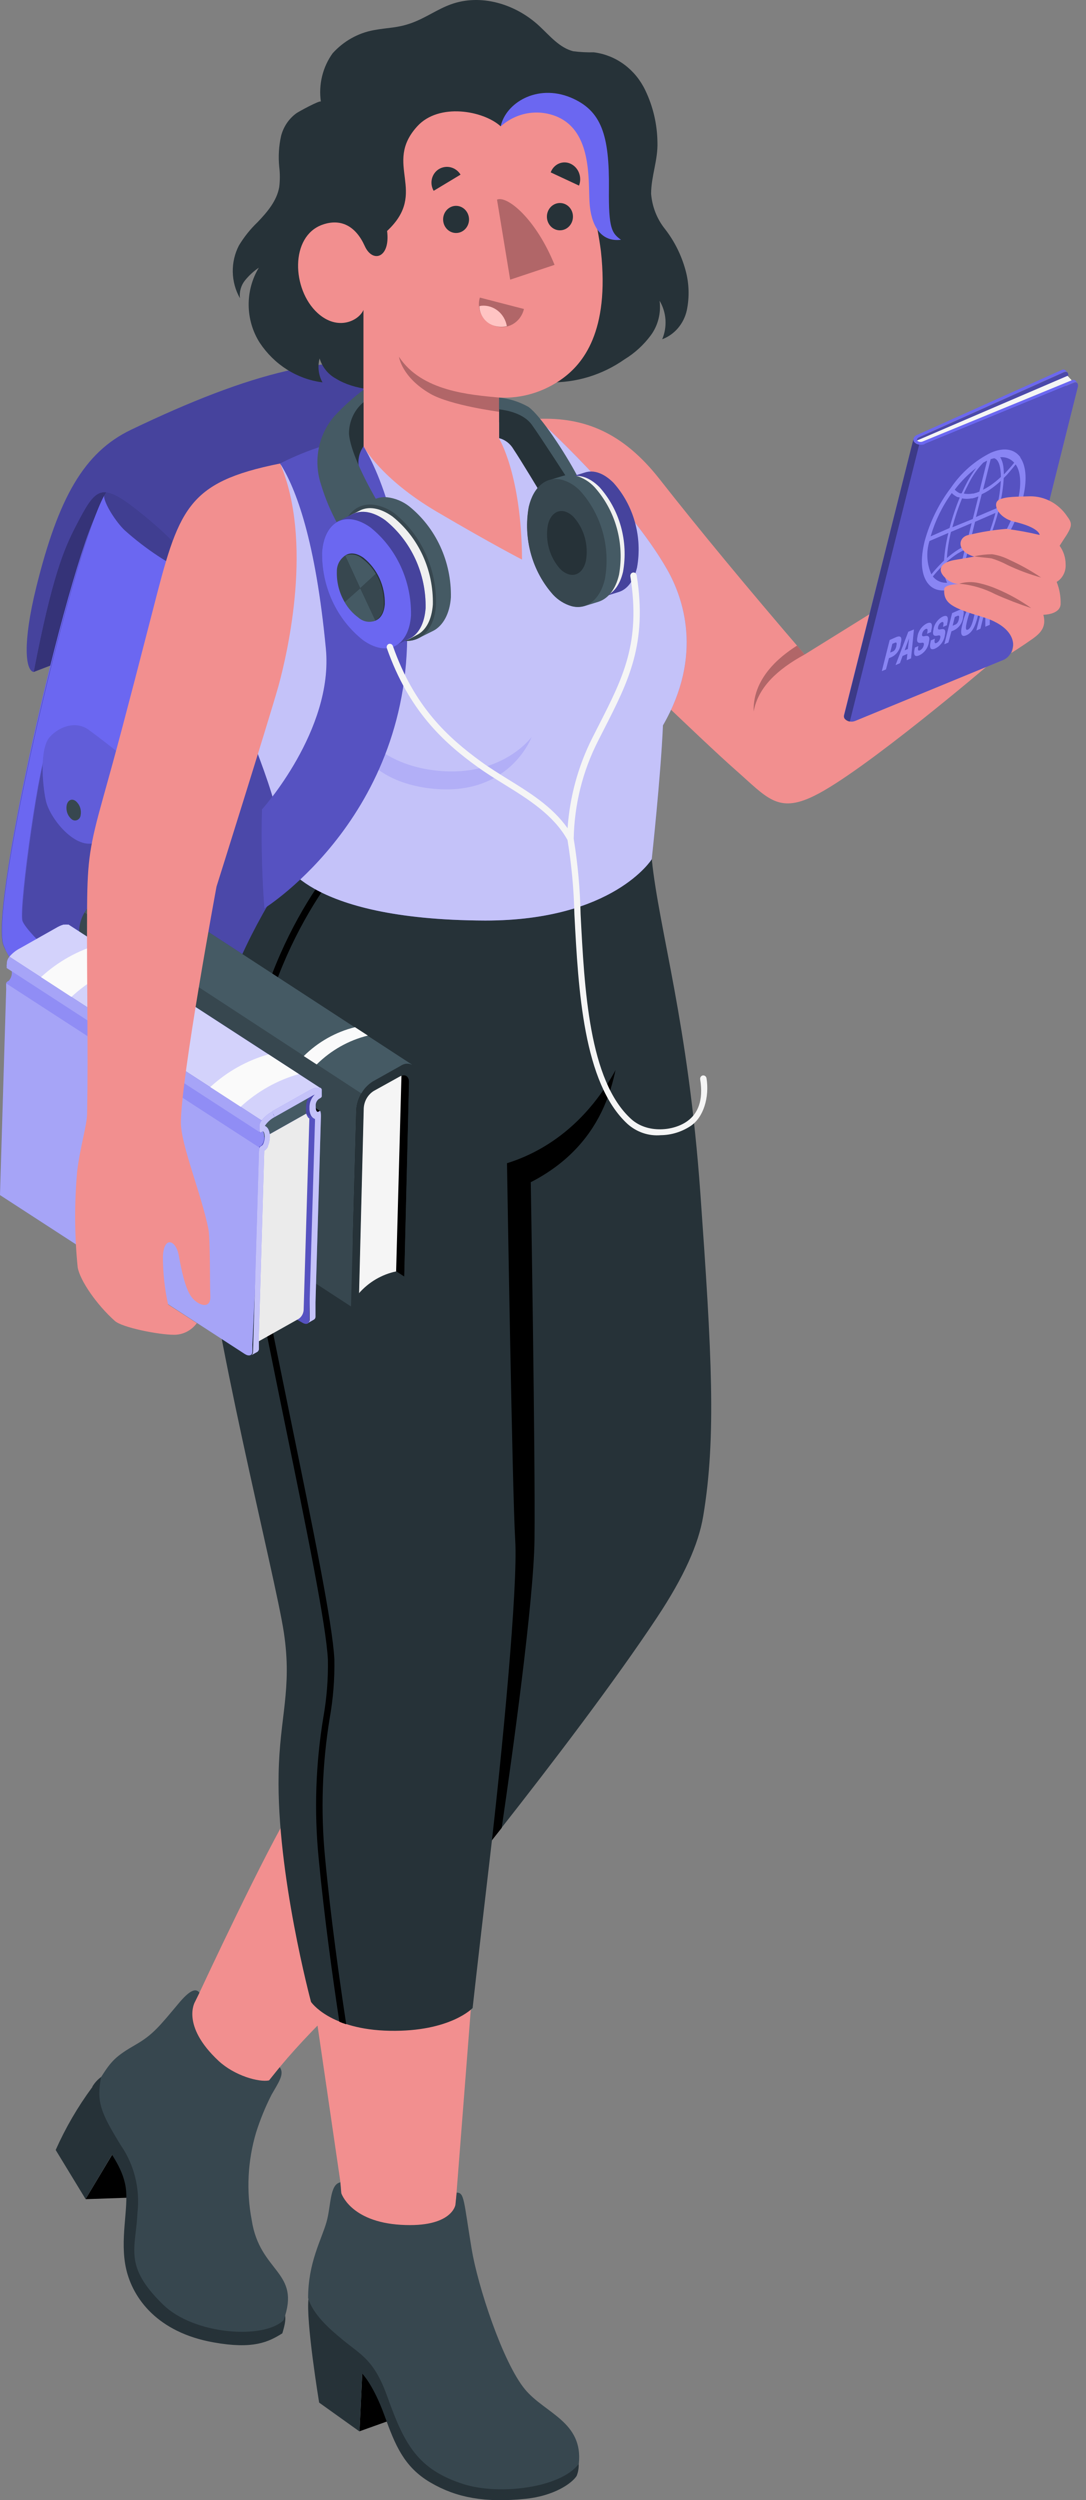 <svg width="73" height="168" viewBox="0 0 73 168" fill="none" xmlns="http://www.w3.org/2000/svg">
<rect x="0" y="0" width="73" height="168" fill="#808080" stroke="none"/>
<path d="M2.265 45.154L12.077 41.383L13.327 28.85C13.327 28.85 7.199 30.447 5.86 32.578C3.701 36.014 2.01 40.985 2.265 45.154Z" fill="#6B67F1"/>
<path opacity="0.5" d="M2.265 45.154L12.077 41.383L13.327 28.85C13.327 28.85 7.199 30.447 5.86 32.578C3.701 36.014 2.01 40.985 2.265 45.154Z" fill="black"/>
<path d="M27.59 24.966C30.323 25.243 33.534 27.724 34.187 28.951C35.387 31.199 36.387 59.202 33.724 61.882C30.402 65.24 15.259 70.803 8.991 69.847C3.817 69.061 0.866 65.066 0.236 63.537C-0.806 60.998 4.943 36.32 6.888 33.776C10.062 29.646 24.107 24.627 27.59 24.966Z" fill="#6B67F1"/>
<path opacity="0.3" d="M27.59 24.966C30.323 25.243 33.533 27.723 34.187 28.951C35.386 31.199 36.387 59.202 33.723 61.881C30.402 65.24 15.259 70.803 8.991 69.847C3.817 69.061 0.866 65.066 0.236 63.537C-0.806 60.998 5.23 35.538 7.185 32.995C10.344 28.85 24.107 24.627 27.59 24.966Z" fill="black"/>
<path d="M11.9 53.338C12.716 47.306 13.115 41.219 13.095 35.126C13.341 33.34 11.738 29.68 11.738 29.68C9.719 30.728 8.06 31.864 7.199 32.99C5.258 35.534 -0.774 60.983 0.25 63.532C0.282 63.609 0.319 63.702 0.366 63.794V63.823C0.412 63.915 0.463 64.012 0.519 64.109L0.546 64.153C0.602 64.255 0.667 64.362 0.736 64.474C0.747 64.484 0.755 64.498 0.76 64.512L1.005 64.871C1.19 65.129 1.403 65.406 1.644 65.692C1.765 65.828 1.89 65.973 2.024 66.114C3.508 67.704 5.359 68.865 7.398 69.483C10.719 69.308 10.779 61.634 11.9 53.338Z" fill="#6B67F1"/>
<path opacity="0.4" d="M13.096 35.126C13.341 33.34 11.738 29.68 11.738 29.68C9.719 30.728 8.06 31.864 7.199 32.99C7.122 33.094 7.054 33.205 6.995 33.32C6.995 33.84 7.815 35.102 8.385 35.636C9.8 36.9 11.382 37.945 13.082 38.737C13.096 36.475 13.096 35.126 13.096 35.126Z" fill="black"/>
<path d="M3.257 50.208C3.377 50.159 5.211 49.047 5.42 48.965C5.781 48.824 10.381 52.984 10.775 53.644C11.048 54.1 9.251 64.901 9.005 65.338C8.913 65.493 6.93 66.42 6.842 66.58C6.596 67.017 1.746 62.765 1.496 61.852C1.246 60.94 2.719 50.402 3.257 50.208Z" fill="#6B67F1"/>
<path opacity="0.18" d="M3.257 50.208C3.377 50.159 5.211 49.047 5.42 48.965C5.781 48.824 10.381 52.984 10.775 53.644C11.048 54.1 9.251 64.901 9.005 65.338C8.913 65.493 6.93 66.42 6.842 66.58C6.596 67.017 1.746 62.765 1.496 61.852C1.246 60.94 2.719 50.402 3.257 50.208Z" fill="black"/>
<path d="M8.612 54.872C8.885 55.328 7.092 66.129 6.842 66.566C6.592 67.002 1.728 62.75 1.515 61.857C1.302 60.964 2.738 50.421 3.275 50.208C3.622 50.052 8.218 54.212 8.612 54.872Z" fill="#6B67F1"/>
<path opacity="0.4" d="M5.415 48.95C5.211 49.028 3.377 50.149 3.257 50.193C3.623 50.052 8.218 54.212 8.612 54.872L10.78 53.63C10.381 52.969 5.781 48.809 5.415 48.95Z" fill="black"/>
<path opacity="0.3" d="M8.612 54.872C8.885 55.328 7.092 66.129 6.842 66.566C6.592 67.002 1.728 62.75 1.515 61.857C1.302 60.964 2.738 50.421 3.275 50.208C3.622 50.052 8.218 54.212 8.612 54.872Z" fill="black"/>
<path d="M10.78 53.63C10.437 53.329 9.251 53.809 8.723 54.183C8.195 54.557 7.44 56.518 6.147 56.683C4.855 56.848 3.317 54.916 3.076 53.77C2.835 52.625 2.664 50.256 3.358 49.508C4.053 48.761 5.151 48.441 5.971 49.047C6.791 49.654 10.78 52.605 10.78 53.63Z" fill="#6B67F1"/>
<path opacity="0.1" d="M10.78 53.63C10.437 53.329 9.251 53.809 8.723 54.183C8.195 54.557 7.44 56.518 6.147 56.683C4.855 56.848 3.317 54.916 3.076 53.77C2.835 52.625 2.664 50.256 3.358 49.508C4.053 48.761 5.151 48.441 5.971 49.047C6.791 49.654 10.78 52.605 10.78 53.63Z" fill="black"/>
<path d="M5.091 53.829C5.223 53.94 5.324 54.087 5.382 54.254C5.44 54.42 5.453 54.601 5.42 54.775C5.414 54.846 5.389 54.913 5.35 54.97C5.31 55.028 5.256 55.073 5.194 55.1C5.132 55.128 5.063 55.138 4.996 55.129C4.929 55.119 4.866 55.091 4.813 55.047C4.681 54.936 4.58 54.789 4.522 54.622C4.464 54.455 4.451 54.275 4.484 54.1C4.563 53.756 4.832 53.634 5.091 53.829Z" fill="#37474F"/>
<path d="M13.059 38.737C13.059 38.737 13.494 37.689 9.445 34.437C6.777 32.291 6.453 32.733 5.096 35.349C4.327 36.834 3.511 38.674 2.265 45.154C1.723 45.077 1.492 43.276 2.446 39.422C3.928 33.461 5.633 30.403 8.806 28.879C16.904 24.995 22.337 23.636 27.335 24.675C31.996 25.646 34.984 27.461 34.747 31.878C34.743 31.878 27.919 39.577 13.059 38.737Z" fill="#6B67F1"/>
<path opacity="0.35" d="M13.059 38.737C13.059 38.737 13.494 37.689 9.445 34.437C6.777 32.291 6.453 32.733 5.096 35.349C4.327 36.834 3.511 38.674 2.265 45.154C1.723 45.077 1.492 43.276 2.446 39.422C3.928 33.461 5.633 30.403 8.806 28.879C16.904 24.995 22.337 23.636 27.335 24.675C31.996 25.646 34.984 27.461 34.747 31.878C34.743 31.878 27.919 39.577 13.059 38.737Z" fill="black"/>
<path d="M18.886 154.987C19.271 153.448 17.881 152.414 17.242 151.497C16.246 150.08 16.033 147.939 16.098 146.298C16.181 144.26 16 142.789 17.237 140.988C18.701 138.857 20.725 136.372 27.428 130.358L19.715 121.368C17.95 124.135 13.406 133.901 13.406 133.901L13.096 134.508C12.368 135.49 11.488 136.336 10.492 137.013L10.029 137.241C9.251 137.775 7.296 138.294 7.25 140.255C7.203 142.216 7.907 142.726 8.672 144.362C9.295 145.419 9.583 146.656 9.496 147.895C9.496 149.468 9.357 150.143 9.293 151.555C9.242 152.74 10.219 154.507 12.285 155.361C15.361 156.608 18.502 156.511 18.886 154.987Z" fill="#F28F8F"/>
<path d="M6.189 140.265C5.227 141.566 4.407 142.976 3.743 144.468L5.753 147.769L7.643 144.595C6.895 143.264 6.401 141.793 6.189 140.265Z" fill="#263238"/>
<path d="M5.753 147.774L8.676 147.672C8.829 147.018 8.748 146.327 8.449 145.73C8.245 145.312 7.972 144.934 7.643 144.614L5.753 147.774Z" fill="black"/>
<path d="M6.8 139.561C6.568 139.731 6.369 139.947 6.217 140.197C6.068 140.512 6.156 142.532 6.731 143.532C7.305 144.532 8.255 145.604 8.454 147.007C8.653 148.41 8.032 150.512 8.482 152.473C8.931 154.434 10.585 156.725 14.346 157.395C17.033 157.88 18.052 157.366 18.979 156.788C19.349 155.541 19.326 155.21 17.886 154.089C16.445 152.968 6.8 139.561 6.8 139.561Z" fill="#263238"/>
<path d="M11.998 134.629C10.733 136.139 10.279 136.721 9.144 137.377C7.755 138.173 7.477 138.503 6.8 139.561C6.471 141.236 6.763 141.944 8.121 144.153C9.021 145.457 9.421 147.068 9.242 148.667C9.13 151.118 8.283 152.245 10.96 154.856C13.045 156.895 17.742 157.21 19.062 155.905C20.267 152.604 17.459 152.735 16.917 149.162C16.547 147.211 16.649 145.193 17.214 143.294C17.49 142.422 17.836 141.576 18.247 140.765C18.71 139.949 19.15 139.362 18.803 138.906L18.085 139.794C17.395 139.93 15.768 139.478 14.694 138.483C12.137 136.095 13.11 134.508 13.11 134.508L13.406 133.901C13.151 133.547 12.711 133.775 11.998 134.629Z" fill="#37474F"/>
<path d="M43.808 57.717C44.313 62.571 46.263 68.711 47.079 80.196C47.843 90.962 48.158 96.573 47.269 101.879C46.954 103.767 45.976 105.956 44.156 108.699C38.458 117.295 27.354 130.741 27.354 130.741C27.354 130.741 24.941 130.605 22.101 127.969C20.448 126.376 19.462 124.165 19.354 121.814C19.354 121.814 19.701 119.815 24.45 111.873C29.198 103.932 30.041 95.175 30.041 95.175L28.276 60.624C35.164 61.561 40.487 60.401 43.808 57.717Z" fill="#263238"/>
<path d="M22.101 127.969C20.448 126.376 19.462 124.165 19.354 121.814C19.354 121.814 19.701 119.815 24.45 111.873C29.198 103.932 30.041 95.175 30.041 95.175L28.688 68.726C34.141 68.031 41.7 68.405 41.7 68.405C41.7 72.182 40.774 76.822 35.678 79.439C35.678 79.439 35.989 98.015 35.929 103.447C35.882 107.587 34.418 118.082 33.724 122.824C30.194 127.319 27.368 130.741 27.368 130.741C27.368 130.741 24.941 130.605 22.101 127.969Z" fill="black"/>
<path d="M30.629 148.162L30.689 147.332L32.005 130.435L20.887 132.974L22.884 146.643L22.944 147.352C22.944 147.352 22.944 150.808 27.859 151.196C30.384 151.395 30.629 148.162 30.629 148.162Z" fill="#F28F8F"/>
<path d="M24.167 163.37L28.04 161.987L28.294 158.065L24.352 159.497L24.167 163.37Z" fill="black"/>
<path d="M20.744 154.414C20.535 155.871 21.452 161.443 21.452 161.443L24.167 163.385L24.352 159.501C24.352 159.501 25.098 160.244 25.849 162.326C26.553 164.268 27.141 165.758 28.924 166.807C30.708 167.855 32.63 168.18 35.326 167.909C37.23 167.714 38.425 166.884 38.759 166.375C38.865 166.118 38.913 165.839 38.898 165.559L20.744 154.414Z" fill="#263238"/>
<path d="M30.699 147.332C31.222 147.332 31.162 147.847 31.704 151.123C32.102 153.55 33.784 158.744 35.299 160.564C36.628 162.161 39.213 162.734 38.907 165.554C37.68 167.19 33.547 167.676 31.162 166.923C28.123 165.952 27.201 164.302 26.066 161.123C25.168 158.574 24.306 158.273 23.027 157.215C22.18 156.521 21.026 155.516 20.711 154.414C20.711 152.026 21.61 150.502 21.948 149.308C22.263 148.191 22.152 146.789 22.875 146.643L22.935 147.352C22.935 147.352 23.528 149.293 26.951 149.497C30.374 149.701 30.611 148.162 30.611 148.162L30.699 147.332Z" fill="#37474F"/>
<path d="M43.808 57.717C43.808 57.717 44.484 63.988 42.419 69.599C40.621 74.453 37.397 77.133 34.08 78.162C34.08 78.162 34.437 100.384 34.632 103.481C34.826 106.578 33.765 117.737 32.904 125.076C32.042 132.416 31.769 134.93 31.769 134.93C31.769 134.93 30.263 136.532 26.21 136.459C22.157 136.386 20.906 134.518 20.906 134.518C20.906 134.518 18.59 125.906 18.729 119.222C18.789 115.393 19.655 113.519 19.081 109.699C18.506 105.879 14.119 88.787 13.522 80.744C12.924 72.701 14.448 65.697 19.979 57.721C25.497 61.94 38.523 61.445 43.808 57.717Z" fill="#263238"/>
<path d="M22.245 59.042C19.247 63.192 14.833 71.818 17.343 84.521C18.057 88.132 18.77 91.617 19.46 94.991C21.077 102.889 22.356 109.121 22.476 111.495C22.5 112.826 22.395 114.157 22.161 115.465C21.654 118.556 21.549 121.704 21.851 124.824C22.231 128.872 22.833 133.134 23.273 136.022C23.102 135.969 22.944 135.911 22.81 135.848C22.374 132.964 21.795 128.814 21.42 124.868C21.11 121.711 21.216 118.524 21.735 115.397C21.963 114.117 22.065 112.816 22.041 111.514C21.92 109.184 20.651 102.966 19.034 95.088C18.344 91.715 17.645 88.229 16.922 84.613C14.402 71.823 18.775 63.095 21.837 58.848L22.245 59.042Z" fill="black"/>
<path d="M36.16 28.146C39.287 28.02 41.881 29.073 44.327 32.184C46.944 35.519 50.206 39.465 54.087 43.98L62.426 38.8L66.516 44.625C66.516 44.625 57.983 51.906 54.713 53.484C52.267 54.683 51.544 53.581 49.446 51.741C47.13 49.703 40.181 42.951 40.181 42.951L36.16 28.146Z" fill="#F28F8F"/>
<path d="M54.087 43.98C52.234 44.989 50.951 46.203 50.659 47.814C50.576 45.295 52.925 43.81 53.578 43.378L54.087 43.98Z" fill="#B16668"/>
<path d="M71.788 25.321L67.368 42.97C67.283 43.256 67.093 43.495 66.84 43.635L57.478 47.843L57.117 48.004L61.708 29.67L61.671 29.641C61.656 29.627 61.645 29.61 61.639 29.59C61.634 29.57 61.633 29.549 61.638 29.529C61.65 29.497 61.669 29.467 61.693 29.443C61.717 29.419 61.746 29.4 61.777 29.388L71.505 25.02H71.533C71.566 24.999 71.603 24.988 71.642 24.988C71.68 24.988 71.718 24.999 71.751 25.02C71.782 25.062 71.801 25.112 71.808 25.165C71.814 25.218 71.807 25.272 71.788 25.321Z" fill="#6B67F1"/>
<path opacity="0.3" d="M71.788 25.321L67.368 42.97C67.283 43.256 67.093 43.495 66.84 43.635L57.478 47.843L57.117 48.004L61.708 29.67L61.671 29.641C61.656 29.627 61.645 29.61 61.639 29.59C61.634 29.57 61.633 29.549 61.638 29.529C61.65 29.497 61.669 29.467 61.693 29.443C61.717 29.419 61.746 29.4 61.777 29.388L71.505 25.02H71.533C71.566 24.999 71.603 24.988 71.642 24.988C71.68 24.988 71.718 24.999 71.751 25.02C71.782 25.062 71.801 25.112 71.808 25.165C71.814 25.218 71.807 25.272 71.788 25.321Z" fill="black"/>
<path d="M61.444 29.684L71.76 25.253L72.098 25.617L61.615 29.869L61.444 29.684Z" fill="#F5F5F5"/>
<path d="M61.407 29.476C61.395 29.52 61.396 29.567 61.409 29.611C61.422 29.655 61.447 29.694 61.481 29.723C61.573 29.805 61.684 29.86 61.803 29.881C61.922 29.903 62.044 29.89 62.157 29.845L72.172 25.728C72.208 25.707 72.249 25.696 72.29 25.696C72.332 25.696 72.372 25.707 72.408 25.728C72.437 25.771 72.455 25.82 72.462 25.872C72.468 25.923 72.463 25.976 72.445 26.024L68.026 43.674C67.985 43.815 67.916 43.946 67.825 44.057C67.733 44.169 67.62 44.26 67.493 44.324L57.478 48.445C57.365 48.49 57.243 48.501 57.124 48.479C57.005 48.457 56.894 48.402 56.802 48.319C56.77 48.288 56.747 48.249 56.734 48.206C56.721 48.162 56.719 48.116 56.728 48.072L61.407 29.476Z" fill="#6B67F1"/>
<path opacity="0.2" d="M61.407 29.476C61.395 29.52 61.396 29.567 61.409 29.611C61.422 29.655 61.447 29.694 61.481 29.723C61.573 29.805 61.684 29.86 61.803 29.881C61.922 29.903 62.044 29.89 62.157 29.845L72.172 25.728C72.208 25.707 72.249 25.696 72.29 25.696C72.332 25.696 72.372 25.707 72.408 25.728C72.437 25.771 72.455 25.82 72.462 25.872C72.468 25.923 72.463 25.976 72.445 26.024L68.026 43.674C67.985 43.815 67.916 43.946 67.825 44.057C67.733 44.169 67.62 44.26 67.493 44.324L57.478 48.445C57.365 48.49 57.243 48.501 57.124 48.479C57.005 48.457 56.894 48.402 56.802 48.319C56.77 48.288 56.747 48.249 56.734 48.206C56.721 48.162 56.719 48.116 56.728 48.072L61.407 29.476Z" fill="black"/>
<path opacity="0.3" d="M61.786 29.879C61.672 29.86 61.565 29.806 61.481 29.723C61.447 29.694 61.422 29.655 61.409 29.611C61.396 29.567 61.395 29.52 61.407 29.476L56.742 48.091C56.733 48.136 56.734 48.182 56.748 48.225C56.761 48.269 56.784 48.308 56.816 48.339C56.899 48.424 57.006 48.479 57.122 48.494L61.786 29.879Z" fill="black"/>
<path d="M62.157 29.845C62.044 29.89 61.922 29.903 61.803 29.881C61.684 29.86 61.572 29.805 61.481 29.723C61.332 29.563 61.393 29.349 61.615 29.238L71.343 24.869C71.459 24.816 71.547 24.826 71.598 24.869C71.616 24.886 71.633 24.904 71.649 24.923L71.723 25.005C71.69 24.984 71.652 24.973 71.614 24.973C71.576 24.973 71.538 24.984 71.505 25.005L61.777 29.374C61.746 29.385 61.717 29.404 61.693 29.428C61.669 29.453 61.65 29.482 61.638 29.515C61.633 29.535 61.634 29.555 61.639 29.575C61.645 29.595 61.656 29.613 61.671 29.626L61.708 29.655C61.761 29.681 61.82 29.694 61.879 29.694C61.938 29.694 61.996 29.681 62.05 29.655L72.047 25.549C72.085 25.528 72.128 25.519 72.171 25.524C72.214 25.528 72.254 25.545 72.288 25.573L72.339 25.631L72.413 25.709C72.377 25.688 72.336 25.677 72.295 25.677C72.254 25.677 72.213 25.688 72.177 25.709L62.157 29.83V29.845Z" fill="#6B67F1"/>
<path d="M62.157 36.354C61.856 37.563 61.916 38.548 62.324 39.135C62.731 39.723 63.44 39.834 64.32 39.456C65.378 38.926 66.292 38.126 66.979 37.131C67.792 36.064 68.392 34.838 68.744 33.524C69.05 32.315 68.99 31.33 68.582 30.743V30.718L68.55 30.675C68.133 30.151 67.442 30.058 66.604 30.422C65.548 30.946 64.635 31.741 63.95 32.733L63.894 32.81C63.101 33.862 62.511 35.066 62.157 36.354ZM66.094 31.087L66.322 30.966H66.349L65.83 33.039C65.704 33.09 65.574 33.133 65.441 33.165H65.381C65.184 33.203 64.981 33.203 64.784 33.165C64.899 32.908 65.02 32.679 65.145 32.427C65.395 31.933 65.715 31.481 66.094 31.087ZM65.034 32.354C64.899 32.607 64.77 32.874 64.644 33.15H64.575H64.529C64.397 33.093 64.277 33.009 64.177 32.903C64.592 32.352 65.077 31.862 65.617 31.447C65.403 31.735 65.208 32.038 65.034 32.354ZM65.988 33.213C66.147 33.139 66.302 33.055 66.451 32.961L66.521 32.912C66.787 32.732 67.039 32.531 67.276 32.31C67.241 32.932 67.146 33.548 66.993 34.15L65.603 34.742L65.988 33.213ZM66.914 34.466C66.734 35.147 66.508 35.813 66.238 36.461C66.041 36.421 65.838 36.421 65.641 36.461H65.576C65.437 36.487 65.3 36.526 65.168 36.577L65.543 35.063L66.914 34.466ZM64.941 36.655C64.783 36.724 64.628 36.802 64.478 36.888L64.408 36.932C64.142 37.101 63.888 37.291 63.649 37.499C63.689 36.906 63.781 36.318 63.922 35.742L65.312 35.15L64.941 36.655ZM64.014 35.432C64.189 34.769 64.407 34.12 64.668 33.49C64.873 33.528 65.083 33.528 65.288 33.49H65.353C65.496 33.457 65.635 33.411 65.77 33.354L65.39 34.873L64.014 35.432ZM66.831 30.791C67.044 30.854 67.188 31.116 67.248 31.563C67.27 31.724 67.281 31.886 67.28 32.048C67.054 32.262 66.813 32.457 66.558 32.631L66.488 32.675C66.357 32.761 66.221 32.838 66.081 32.908L66.595 30.845H66.618C66.688 30.823 66.759 30.805 66.831 30.791ZM67.248 30.723C67.419 30.707 67.591 30.732 67.752 30.796C67.912 30.86 68.057 30.961 68.174 31.092C67.998 31.315 67.818 31.524 67.632 31.718L67.568 31.791L67.475 31.878C67.477 31.697 67.466 31.515 67.442 31.335C67.414 31.114 67.341 30.903 67.229 30.713L67.248 30.723ZM68.276 31.209C68.61 31.694 68.67 32.524 68.443 33.519L67.174 34.063C67.333 33.427 67.432 32.777 67.47 32.121C67.512 32.078 67.558 32.039 67.6 31.99L67.674 31.917C67.859 31.704 68.063 31.471 68.258 31.218L68.276 31.209ZM68.364 33.83C68.047 34.923 67.54 35.944 66.868 36.844C66.769 36.723 66.648 36.624 66.511 36.553H66.465L66.372 36.519C66.664 35.834 66.906 35.126 67.095 34.403L68.364 33.83ZM66.664 37.116C66.267 37.622 65.811 38.074 65.307 38.461C65.521 38.16 65.714 37.843 65.886 37.514C66.007 37.291 66.122 37.029 66.238 36.805L66.298 36.83H66.345C66.463 36.906 66.565 37.007 66.646 37.126L66.664 37.116ZM64.811 38.781L64.584 38.902L65.103 36.839C65.226 36.796 65.351 36.76 65.478 36.733H65.539C65.728 36.702 65.922 36.712 66.108 36.762C66.007 36.99 65.9 37.213 65.789 37.422C65.531 37.929 65.2 38.39 64.807 38.791L64.811 38.781ZM64.093 39.087C63.885 39.024 63.737 38.762 63.676 38.315C63.653 38.127 63.642 37.937 63.644 37.747C63.874 37.545 64.117 37.36 64.371 37.194L64.441 37.155C64.58 37.072 64.719 37 64.853 36.936L64.329 39.043H64.302C64.232 39.066 64.161 39.084 64.089 39.096L64.093 39.087ZM63.676 39.155C63.494 39.172 63.311 39.143 63.141 39.071C62.972 38.998 62.822 38.884 62.704 38.737C62.887 38.51 63.082 38.293 63.287 38.087L63.352 38.019L63.449 37.927C63.447 38.133 63.459 38.339 63.486 38.543C63.507 38.761 63.57 38.973 63.672 39.164L63.676 39.155ZM62.606 38.592C62.293 37.89 62.246 37.09 62.477 36.354L63.751 35.81C63.597 36.419 63.499 37.041 63.459 37.669L63.324 37.796L63.255 37.868C63.024 38.1 62.806 38.344 62.602 38.601L62.606 38.592ZM62.555 36.043C62.862 34.992 63.343 34.006 63.977 33.131C64.091 33.249 64.224 33.343 64.371 33.407H64.418L64.515 33.432C64.24 34.097 64.011 34.781 63.829 35.48L62.555 36.043Z" fill="#6B67F1"/>
<path d="M59.554 44.98L59.276 45.096L59.804 43.004L60.234 42.815C60.452 42.722 60.698 42.708 60.536 43.261V43.315C60.509 43.499 60.438 43.673 60.329 43.821C60.221 43.969 60.078 44.085 59.915 44.159L59.753 44.227L59.554 44.98ZM60.017 43.776C60.091 43.747 60.197 43.659 60.253 43.422V43.397C60.313 43.159 60.23 43.154 60.156 43.188L59.984 43.261L59.836 43.853L60.017 43.776Z" fill="#6B67F1"/>
<path d="M61.434 42.295L61.24 44.237L60.948 44.363L60.994 43.936L60.67 44.077L60.494 44.562L60.197 44.693L61.054 42.451L61.434 42.295ZM60.809 43.698L61.027 43.606L61.11 42.878L60.809 43.698Z" fill="#6B67F1"/>
<path d="M61.68 42.747V42.718C61.716 42.54 61.791 42.373 61.899 42.23C62.007 42.087 62.144 41.971 62.3 41.892C62.625 41.752 62.713 41.922 62.588 42.412V42.47L62.314 42.587C62.384 42.315 62.361 42.208 62.222 42.266C62.164 42.296 62.113 42.339 62.073 42.392C62.033 42.444 62.005 42.506 61.99 42.572C61.953 42.722 61.99 42.786 62.152 42.747C62.426 42.684 62.532 42.776 62.435 43.164V43.193C62.399 43.376 62.322 43.547 62.211 43.693C62.1 43.839 61.958 43.956 61.796 44.033C61.485 44.169 61.374 44.033 61.499 43.514L61.735 43.412C61.67 43.674 61.708 43.756 61.837 43.698C61.901 43.667 61.957 43.621 62.001 43.564C62.045 43.507 62.076 43.44 62.092 43.368C62.129 43.218 62.092 43.159 61.921 43.198C61.68 43.227 61.587 43.125 61.68 42.747Z" fill="#6B67F1"/>
<path d="M62.75 42.286V42.257C62.786 42.078 62.861 41.911 62.969 41.769C63.077 41.625 63.214 41.51 63.371 41.431C63.695 41.295 63.783 41.46 63.658 41.951V42.009L63.385 42.125C63.454 41.854 63.431 41.747 63.292 41.81C63.234 41.839 63.183 41.882 63.143 41.935C63.103 41.988 63.075 42.05 63.06 42.116C63.023 42.266 63.06 42.334 63.222 42.29C63.496 42.227 63.602 42.32 63.505 42.708V42.737C63.469 42.92 63.392 43.091 63.281 43.237C63.17 43.383 63.028 43.499 62.866 43.577C62.555 43.713 62.444 43.577 62.569 43.057V43.033L62.843 42.917C62.778 43.179 62.843 43.261 62.944 43.208C63.008 43.177 63.064 43.131 63.108 43.074C63.152 43.016 63.183 42.949 63.199 42.878C63.236 42.727 63.199 42.664 63.028 42.708C62.75 42.766 62.662 42.664 62.75 42.286Z" fill="#6B67F1"/>
<path d="M63.751 43.174L63.477 43.29L64.001 41.198L64.436 41.009C64.654 40.917 64.876 40.902 64.737 41.456V41.509C64.71 41.693 64.638 41.867 64.53 42.014C64.421 42.162 64.279 42.279 64.116 42.354L63.954 42.422L63.751 43.174ZM64.214 41.97C64.293 41.941 64.399 41.854 64.455 41.616V41.592C64.515 41.354 64.427 41.349 64.353 41.383L64.181 41.456L64.033 42.048L64.214 41.97Z" fill="#6B67F1"/>
<path d="M64.709 41.878L64.737 41.766C64.918 41.043 65.154 40.669 65.497 40.524C65.84 40.378 65.928 40.611 65.747 41.334L65.719 41.441C65.539 42.169 65.302 42.538 64.955 42.688C64.608 42.839 64.515 42.601 64.709 41.878ZM65.061 42.31C65.228 42.237 65.335 41.98 65.441 41.562L65.465 41.456C65.571 41.038 65.585 40.825 65.413 40.897C65.242 40.97 65.136 41.223 65.029 41.645L65.001 41.752C64.899 42.169 64.89 42.383 65.057 42.31H65.061Z" fill="#6B67F1"/>
<path d="M65.904 42.247L65.631 42.368L66.155 40.271L66.59 40.087C66.808 39.995 67.053 39.975 66.887 40.533V40.587C66.834 40.842 66.709 41.075 66.53 41.257V41.985L66.233 42.111V41.436L66.09 41.494L65.904 42.247ZM66.368 41.048C66.431 41.012 66.486 40.962 66.528 40.901C66.57 40.839 66.598 40.768 66.609 40.693V40.664C66.669 40.426 66.581 40.422 66.507 40.456L66.335 40.528L66.187 41.121L66.368 41.048Z" fill="#6B67F1"/>
<path d="M67.174 41.703L66.9 41.82L67.331 40.101L67.026 40.232L67.118 39.858L68.003 39.475L67.91 39.854L67.605 39.985L67.174 41.703Z" fill="#6B67F1"/>
<g opacity="0.2">
<path d="M62.157 36.354C61.856 37.563 61.916 38.548 62.324 39.135C62.731 39.723 63.44 39.834 64.32 39.456C65.378 38.926 66.292 38.126 66.979 37.131C67.792 36.064 68.392 34.838 68.744 33.524C69.05 32.315 68.99 31.33 68.582 30.743V30.718L68.55 30.675C68.133 30.151 67.442 30.058 66.604 30.422C65.548 30.946 64.635 31.741 63.95 32.733L63.894 32.81C63.101 33.862 62.511 35.066 62.157 36.354ZM66.094 31.087L66.321 30.966H66.349L65.83 33.039C65.704 33.09 65.574 33.133 65.441 33.165H65.381C65.184 33.203 64.981 33.203 64.784 33.165C64.899 32.908 65.02 32.679 65.145 32.427C65.395 31.933 65.715 31.481 66.094 31.087ZM65.034 32.354C64.899 32.607 64.77 32.874 64.644 33.15H64.575H64.529C64.397 33.093 64.277 33.009 64.177 32.903C64.592 32.352 65.077 31.862 65.617 31.447C65.403 31.735 65.208 32.038 65.034 32.354ZM65.988 33.213C66.147 33.139 66.302 33.055 66.451 32.961L66.521 32.912C66.787 32.732 67.039 32.531 67.276 32.31C67.241 32.932 67.146 33.548 66.993 34.15L65.603 34.742L65.988 33.213ZM66.914 34.466C66.734 35.147 66.508 35.813 66.238 36.461C66.041 36.421 65.838 36.421 65.641 36.461H65.576C65.437 36.487 65.3 36.526 65.168 36.577L65.543 35.063L66.914 34.466ZM64.941 36.655C64.783 36.724 64.628 36.802 64.478 36.888L64.408 36.932C64.142 37.101 63.888 37.291 63.649 37.499C63.689 36.906 63.781 36.318 63.922 35.742L65.312 35.15L64.941 36.655ZM64.014 35.432C64.189 34.769 64.407 34.12 64.668 33.49C64.873 33.528 65.083 33.528 65.288 33.49H65.353C65.496 33.457 65.635 33.411 65.77 33.354L65.39 34.873L64.014 35.432ZM66.831 30.791C67.044 30.854 67.188 31.116 67.248 31.563C67.27 31.724 67.281 31.886 67.28 32.048C67.054 32.262 66.813 32.457 66.558 32.631L66.488 32.675C66.357 32.761 66.221 32.838 66.081 32.908L66.595 30.845H66.618C66.688 30.823 66.759 30.805 66.831 30.791ZM67.248 30.723C67.419 30.707 67.591 30.732 67.752 30.796C67.912 30.86 68.057 30.961 68.174 31.092C67.998 31.315 67.818 31.524 67.632 31.718L67.567 31.791L67.475 31.878C67.477 31.697 67.466 31.515 67.442 31.335C67.414 31.114 67.341 30.903 67.229 30.713L67.248 30.723ZM68.276 31.209C68.61 31.694 68.67 32.524 68.443 33.519L67.174 34.063C67.333 33.427 67.432 32.777 67.47 32.121C67.512 32.078 67.558 32.039 67.6 31.99L67.674 31.917C67.859 31.704 68.063 31.471 68.258 31.218L68.276 31.209ZM68.364 33.83C68.047 34.923 67.54 35.944 66.868 36.844C66.769 36.723 66.648 36.624 66.511 36.553H66.465L66.372 36.519C66.664 35.834 66.906 35.126 67.095 34.403L68.364 33.83ZM66.664 37.116C66.267 37.622 65.811 38.074 65.307 38.461C65.521 38.16 65.714 37.843 65.886 37.514C66.006 37.291 66.122 37.029 66.238 36.805L66.298 36.83H66.345C66.463 36.906 66.565 37.007 66.646 37.126L66.664 37.116ZM64.811 38.781L64.584 38.902L65.103 36.839C65.226 36.796 65.351 36.76 65.478 36.733H65.539C65.728 36.702 65.922 36.712 66.108 36.762C66.006 36.99 65.9 37.213 65.789 37.422C65.531 37.929 65.2 38.39 64.807 38.791L64.811 38.781ZM64.093 39.087C63.885 39.024 63.737 38.762 63.676 38.315C63.653 38.127 63.642 37.937 63.644 37.747C63.874 37.545 64.117 37.36 64.371 37.194L64.441 37.155C64.58 37.072 64.719 37 64.853 36.936L64.329 39.043H64.302C64.232 39.066 64.161 39.084 64.089 39.096L64.093 39.087ZM63.676 39.155C63.494 39.172 63.311 39.143 63.141 39.071C62.972 38.998 62.822 38.884 62.704 38.737C62.887 38.51 63.082 38.293 63.287 38.087L63.352 38.019L63.449 37.927C63.447 38.133 63.459 38.339 63.486 38.543C63.507 38.761 63.57 38.973 63.672 39.164L63.676 39.155ZM62.606 38.592C62.293 37.89 62.246 37.09 62.477 36.354L63.751 35.81C63.597 36.419 63.499 37.041 63.459 37.669L63.324 37.796L63.255 37.868C63.024 38.1 62.806 38.344 62.602 38.601L62.606 38.592ZM62.555 36.043C62.862 34.992 63.343 34.006 63.977 33.131C64.091 33.249 64.224 33.343 64.371 33.407H64.418L64.515 33.432C64.24 34.097 64.011 34.781 63.829 35.48L62.555 36.043Z" fill="white"/>
<path d="M59.554 44.98L59.276 45.096L59.804 43.004L60.234 42.815C60.452 42.722 60.698 42.708 60.536 43.261V43.315C60.509 43.499 60.438 43.673 60.329 43.821C60.221 43.969 60.078 44.085 59.915 44.159L59.753 44.227L59.554 44.98ZM60.017 43.776C60.091 43.747 60.197 43.659 60.253 43.422V43.397C60.313 43.159 60.23 43.154 60.156 43.188L59.984 43.261L59.836 43.853L60.017 43.776Z" fill="white"/>
<path d="M61.434 42.295L61.24 44.237L60.948 44.363L60.994 43.936L60.67 44.077L60.494 44.562L60.197 44.693L61.054 42.451L61.434 42.295ZM60.809 43.698L61.027 43.606L61.11 42.878L60.809 43.698Z" fill="white"/>
<path d="M61.68 42.747V42.718C61.716 42.54 61.791 42.373 61.899 42.23C62.007 42.087 62.144 41.971 62.301 41.892C62.625 41.752 62.713 41.922 62.588 42.412V42.47L62.315 42.587C62.384 42.315 62.361 42.208 62.222 42.266C62.164 42.296 62.113 42.339 62.073 42.392C62.033 42.444 62.005 42.506 61.99 42.572C61.953 42.722 61.99 42.786 62.152 42.747C62.426 42.684 62.532 42.776 62.435 43.164V43.193C62.399 43.376 62.322 43.547 62.211 43.693C62.1 43.839 61.958 43.956 61.796 44.033C61.485 44.169 61.374 44.033 61.499 43.514L61.735 43.412C61.671 43.674 61.708 43.756 61.837 43.698C61.901 43.667 61.957 43.621 62.001 43.564C62.045 43.507 62.076 43.44 62.092 43.368C62.129 43.218 62.092 43.159 61.921 43.198C61.68 43.227 61.587 43.125 61.68 42.747Z" fill="white"/>
<path d="M62.75 42.286V42.257C62.786 42.078 62.861 41.911 62.969 41.769C63.077 41.625 63.214 41.51 63.371 41.431C63.695 41.295 63.783 41.46 63.658 41.951V42.009L63.385 42.125C63.454 41.854 63.431 41.747 63.292 41.81C63.234 41.839 63.183 41.882 63.143 41.935C63.103 41.988 63.075 42.05 63.06 42.116C63.023 42.266 63.06 42.334 63.222 42.29C63.496 42.227 63.602 42.32 63.505 42.708V42.737C63.469 42.92 63.392 43.091 63.281 43.237C63.17 43.383 63.028 43.499 62.866 43.577C62.555 43.713 62.444 43.577 62.569 43.057V43.033L62.843 42.917C62.778 43.179 62.843 43.261 62.944 43.208C63.008 43.177 63.064 43.131 63.108 43.074C63.152 43.016 63.183 42.949 63.199 42.878C63.236 42.727 63.199 42.664 63.028 42.708C62.75 42.766 62.662 42.664 62.75 42.286Z" fill="white"/>
<path d="M63.751 43.174L63.477 43.29L64.001 41.198L64.436 41.009C64.654 40.917 64.876 40.902 64.737 41.456V41.509C64.71 41.693 64.638 41.867 64.53 42.014C64.421 42.162 64.279 42.279 64.116 42.354L63.954 42.422L63.751 43.174ZM64.214 41.97C64.293 41.941 64.399 41.854 64.455 41.616V41.592C64.515 41.354 64.427 41.349 64.353 41.383L64.181 41.456L64.033 42.048L64.214 41.97Z" fill="white"/>
<path d="M64.709 41.878L64.737 41.766C64.918 41.043 65.154 40.669 65.497 40.524C65.84 40.378 65.928 40.611 65.747 41.334L65.719 41.441C65.539 42.169 65.302 42.538 64.955 42.688C64.608 42.839 64.515 42.601 64.709 41.878ZM65.061 42.31C65.228 42.237 65.335 41.98 65.441 41.562L65.465 41.456C65.571 41.038 65.585 40.825 65.413 40.897C65.242 40.97 65.136 41.223 65.029 41.645L65.001 41.752C64.899 42.169 64.89 42.383 65.057 42.31H65.061Z" fill="white"/>
<path d="M65.904 42.247L65.631 42.368L66.155 40.271L66.59 40.087C66.808 39.995 67.053 39.975 66.887 40.533V40.587C66.834 40.842 66.709 41.075 66.53 41.257V41.985L66.233 42.111V41.436L66.09 41.494L65.904 42.247ZM66.368 41.048C66.431 41.013 66.486 40.962 66.528 40.901C66.57 40.839 66.598 40.768 66.609 40.694V40.664C66.669 40.426 66.581 40.422 66.507 40.456L66.335 40.529L66.187 41.121L66.368 41.048Z" fill="white"/>
<path d="M67.174 41.703L66.9 41.82L67.331 40.101L67.026 40.232L67.118 39.858L68.003 39.475L67.91 39.854L67.605 39.985L67.174 41.703Z" fill="white"/>
</g>
<path d="M71.463 36.305C72.144 35.306 72.079 35.17 71.709 34.66C71.429 34.253 71.061 33.922 70.635 33.694C70.209 33.466 69.737 33.348 69.258 33.349C68.415 33.378 67.568 33.349 67.132 33.597C66.697 33.844 67.072 34.786 68.165 35.053C69.893 35.456 69.884 35.946 69.884 35.946C69.148 35.771 68.404 35.635 67.656 35.538C66.802 35.605 65.955 35.742 65.122 35.946C64.394 36.068 64.251 37.053 65.488 37.402L64.153 37.631C63.227 37.791 62.903 38.31 63.639 38.917C63.878 39.122 64.174 39.238 64.482 39.247C64.482 39.247 63.486 39.247 63.468 39.592C63.412 40.562 64.028 40.849 66.039 41.456C67.957 42.033 68.355 43.116 67.975 43.883C67.975 43.883 68.744 43.397 69.43 42.912C69.935 42.543 70.356 42.135 70.134 41.31C70.134 41.31 71.227 41.31 71.292 40.621C71.31 40.1 71.22 39.582 71.028 39.101C71.224 38.984 71.384 38.811 71.49 38.602C71.597 38.394 71.645 38.158 71.63 37.922C71.631 37.471 71.489 37.032 71.227 36.674L71.463 36.305Z" fill="#F28F8F"/>
<path d="M65.483 37.378C65.881 37.291 66.286 37.245 66.692 37.242C67.101 37.304 67.498 37.434 67.869 37.626C68.604 37.959 69.312 38.355 69.986 38.81C69.213 38.597 68.458 38.316 67.73 37.97C67.387 37.787 67.029 37.638 66.66 37.524C66.298 37.465 65.877 37.456 65.483 37.378Z" fill="#B16668"/>
<path d="M64.478 39.223C64.904 39.094 65.355 39.079 65.789 39.179C66.217 39.274 66.635 39.411 67.04 39.587C67.841 39.927 68.607 40.355 69.323 40.863C68.502 40.596 67.695 40.285 66.905 39.931C66.146 39.537 65.322 39.297 64.478 39.223Z" fill="#B16668"/>
<path d="M15.759 45.994C15.759 45.994 18.113 45.145 19.285 40.169C19.822 37.907 19.4 34.83 18.858 31.233L25.501 29.131C25.501 29.131 27.655 28.787 32.366 28.471L36.16 28.165C36.16 28.165 42.182 33.592 44.846 38.271C45.921 40.16 47.287 44.019 44.563 48.742C44.415 52.178 43.808 57.741 43.808 57.741C43.808 57.741 41.228 61.857 32.621 61.857C20.276 61.809 18.96 57.654 18.96 57.654C19.118 53.945 16.649 49.669 15.759 45.994Z" fill="#6B67F1"/>
<path opacity="0.6" d="M15.759 45.994C15.759 45.994 18.113 45.145 19.285 40.169C19.822 37.907 19.4 34.83 18.858 31.233L25.501 29.131C25.501 29.131 27.655 28.787 32.366 28.471L36.16 28.165C36.16 28.165 42.182 33.592 44.846 38.271C45.921 40.16 47.287 44.019 44.563 48.742C44.415 52.178 43.808 57.741 43.808 57.741C43.808 57.741 41.228 61.857 32.621 61.857C20.276 61.809 18.96 57.654 18.96 57.654C19.118 53.945 16.649 49.669 15.759 45.994Z" fill="white"/>
<path opacity="0.2" d="M35.734 49.523C35.734 49.523 33.626 52.435 28.924 51.727C24.223 51.018 23.217 47.358 23.217 47.358C23.217 47.358 23.046 52.13 28.665 52.945C34.201 53.736 35.734 49.523 35.734 49.523Z" fill="#6B67F1"/>
<path d="M22.36 3.579C23.092 2.77 24.051 2.228 25.098 2.031C26.099 1.842 26.701 1.895 27.664 1.546C28.628 1.196 29.392 0.623 30.305 0.293C32.32 -0.44 34.65 0.259 36.253 1.749C36.957 2.405 37.605 3.206 38.527 3.443C38.988 3.502 39.453 3.526 39.917 3.516C40.651 3.607 41.352 3.888 41.956 4.334C42.56 4.78 43.048 5.376 43.377 6.069C43.897 7.15 44.176 8.34 44.193 9.55C44.234 10.749 43.771 11.831 43.767 13.016C43.835 13.885 44.159 14.711 44.693 15.38C45.333 16.199 45.806 17.148 46.083 18.166C46.323 19.041 46.351 19.965 46.166 20.855C46.067 21.298 45.864 21.707 45.575 22.047C45.286 22.386 44.921 22.644 44.512 22.797C44.687 22.383 44.762 21.931 44.732 21.48C44.701 21.029 44.565 20.593 44.336 20.209C44.39 20.618 44.365 21.033 44.264 21.431C44.163 21.83 43.988 22.203 43.748 22.53C43.265 23.18 42.667 23.727 41.988 24.141C40.49 25.194 38.718 25.735 36.915 25.69C35.062 25.558 33.182 24.758 31.287 25.141C30.765 25.274 30.25 25.436 29.744 25.627C28.87 25.913 27.97 26.101 27.058 26.19C25.668 26.33 23.815 26.214 22.583 25.442C22.06 25.161 21.665 24.674 21.485 24.088C21.411 24.355 21.39 24.636 21.424 24.912C21.457 25.189 21.544 25.455 21.679 25.695C20.835 25.587 20.022 25.294 19.294 24.834C18.566 24.374 17.939 23.757 17.455 23.025C16.982 22.28 16.725 21.408 16.715 20.514C16.705 19.62 16.943 18.742 17.399 17.986C17.053 18.221 16.741 18.507 16.473 18.836C16.339 19 16.239 19.192 16.18 19.4C16.121 19.607 16.104 19.825 16.13 20.04C15.826 19.506 15.659 18.899 15.647 18.277C15.635 17.656 15.777 17.042 16.06 16.496C16.411 15.915 16.835 15.386 17.32 14.923C17.96 14.253 18.604 13.506 18.77 12.569C18.824 12.119 18.824 11.665 18.77 11.215C18.7 10.518 18.742 9.814 18.895 9.132C19.055 8.515 19.418 7.977 19.919 7.613C20.053 7.511 21.55 6.696 21.568 6.832C21.487 6.262 21.515 5.68 21.651 5.122C21.787 4.563 22.028 4.039 22.36 3.579Z" fill="#263238"/>
<path d="M21.661 15.103C22.893 14.661 23.903 15.171 24.515 16.525C25.043 17.709 26.252 17.336 26.02 15.52C28.837 12.889 25.714 11.045 28.049 8.487C29.503 6.89 32.487 7.429 33.654 8.487C34.002 7.893 34.532 7.441 35.157 7.203C35.782 6.965 36.465 6.956 37.096 7.176C38.342 7.662 39.12 8.501 39.667 10.351C40.241 12.292 39.579 12.618 39.843 13.972C40.081 14.931 40.265 15.903 40.394 16.884C40.987 22.306 39.167 24.447 37.809 25.437C36.562 26.344 35.064 26.793 33.548 26.714V29.471C33.548 29.471 35.058 31.898 35.09 37.602C35.09 37.602 33.075 36.568 29.374 34.393C25.575 32.16 24.431 29.99 24.431 29.99V20.826C24.13 21.539 22.708 22.282 21.337 21.025C19.613 19.438 19.488 15.889 21.661 15.103Z" fill="#F28F8F"/>
<path d="M33.654 8.497C33.983 6.934 36.081 5.613 38.365 6.555C40.427 7.424 40.969 9.06 40.931 12.686C40.904 15.38 41.126 15.661 41.742 16.113C40.352 16.282 39.709 15.103 39.625 13.559C39.542 12.016 39.769 8.885 37.504 7.866C36.869 7.586 36.173 7.497 35.493 7.608C34.813 7.72 34.176 8.027 33.654 8.497Z" fill="#6B67F1"/>
<path d="M38.921 12.472L37.017 11.584C37.066 11.45 37.14 11.329 37.235 11.227C37.33 11.125 37.444 11.044 37.57 10.99C37.696 10.936 37.831 10.91 37.967 10.912C38.103 10.915 38.237 10.947 38.361 11.006C38.616 11.127 38.818 11.348 38.922 11.621C39.026 11.894 39.026 12.199 38.921 12.472Z" fill="#263238"/>
<path d="M30.958 11.734L29.151 12.822C29.081 12.702 29.035 12.57 29.014 12.432C28.994 12.293 29 12.152 29.032 12.017C29.065 11.881 29.123 11.753 29.203 11.642C29.283 11.53 29.384 11.436 29.499 11.365C29.741 11.219 30.027 11.175 30.299 11.244C30.57 11.313 30.806 11.488 30.958 11.734Z" fill="#263238"/>
<path d="M32.255 19.996L35.22 20.763C35.169 20.98 35.075 21.183 34.944 21.359C34.814 21.536 34.649 21.682 34.462 21.788C34.274 21.894 34.068 21.958 33.855 21.975C33.643 21.992 33.429 21.963 33.228 21.889C33.044 21.833 32.873 21.74 32.724 21.614C32.576 21.488 32.453 21.333 32.362 21.157C32.271 20.98 32.215 20.787 32.197 20.587C32.178 20.388 32.198 20.187 32.255 19.996Z" fill="#B16668"/>
<path d="M34.071 21.918C34 21.508 33.786 21.141 33.471 20.887C33.156 20.633 32.762 20.511 32.366 20.544C32.318 20.551 32.27 20.561 32.223 20.573C32.232 20.877 32.336 21.169 32.517 21.406C32.698 21.643 32.947 21.813 33.228 21.889C33.502 21.971 33.792 21.981 34.071 21.918Z" fill="#FFC4C3"/>
<path d="M33.409 13.414L34.293 18.792L37.277 17.797C36.012 14.676 34.071 13.118 33.409 13.414Z" fill="#B16668"/>
<path d="M31.528 14.744C31.528 14.924 31.477 15.101 31.381 15.251C31.285 15.401 31.149 15.518 30.99 15.587C30.831 15.656 30.656 15.674 30.487 15.639C30.318 15.604 30.163 15.517 30.041 15.389C29.919 15.261 29.836 15.099 29.803 14.922C29.769 14.745 29.786 14.561 29.852 14.395C29.918 14.228 30.03 14.085 30.173 13.985C30.316 13.885 30.485 13.831 30.657 13.831C30.888 13.832 31.108 13.929 31.271 14.1C31.434 14.271 31.527 14.502 31.528 14.744Z" fill="#263238"/>
<path d="M38.513 14.559C38.513 14.741 38.462 14.918 38.365 15.069C38.269 15.22 38.132 15.338 37.972 15.407C37.812 15.477 37.635 15.494 37.465 15.459C37.295 15.423 37.139 15.335 37.017 15.206C36.895 15.077 36.812 14.914 36.779 14.735C36.745 14.557 36.763 14.372 36.83 14.205C36.897 14.037 37.01 13.894 37.155 13.794C37.3 13.694 37.469 13.641 37.642 13.642C37.757 13.642 37.871 13.666 37.977 13.712C38.083 13.758 38.179 13.826 38.26 13.911C38.341 13.996 38.405 14.097 38.449 14.209C38.492 14.32 38.514 14.439 38.513 14.559Z" fill="#263238"/>
<path d="M33.547 26.714C31.616 26.529 28.341 26.301 26.821 23.976C26.821 23.976 26.988 25.335 28.92 26.457C30.282 27.243 33.552 27.67 33.552 27.67L33.547 26.714Z" fill="#B16668"/>
<path d="M24.13 29.515C24.13 29.515 26.789 33.044 27.317 40.985C28.211 54.537 17.774 61.032 17.774 61.032C17.609 58.823 17.555 56.607 17.612 54.392C17.612 54.392 22.425 49.052 21.906 43.596C21.212 36.315 19.91 32.849 18.831 31.146C18.831 31.146 21.74 29.597 24.13 29.515Z" fill="#6B67F1"/>
<path opacity="0.2" d="M24.13 29.515C24.13 29.515 26.789 33.044 27.317 40.985C28.211 54.537 17.774 61.032 17.774 61.032C17.609 58.823 17.555 56.607 17.612 54.392C17.612 54.392 22.425 49.052 21.906 43.596C21.212 36.315 19.91 32.849 18.831 31.146C18.831 31.146 21.74 29.597 24.13 29.515Z" fill="black"/>
<path d="M36.183 28.218C35.526 27.389 34.224 27.369 33.552 27.422V29.442C33.955 29.546 34.301 29.813 34.516 30.184C34.979 30.869 36.401 33.233 36.401 33.233L38.337 32.466C38.337 32.466 37.087 29.364 36.183 28.218Z" fill="#263238"/>
<path d="M35.526 27.345C34.912 26.998 34.237 26.783 33.543 26.714V27.505C34.136 27.573 35.201 27.796 35.739 28.529C36.276 29.262 38.342 32.466 38.342 32.466L38.805 31.98C37.985 30.427 36.355 27.942 35.526 27.345Z" fill="#455A64"/>
<path d="M39.963 32.689H39.889H39.829L39.76 32.713H39.704L39.639 32.747L39.588 32.776L39.523 32.82L39.472 32.859L39.412 32.913L39.37 32.956L39.324 33.01C39.314 33.028 39.302 33.044 39.287 33.058L39.259 33.102V33.126V33.155L39.222 33.213L39.194 33.262C39.194 33.291 39.162 33.325 39.144 33.359L39.116 33.427V33.466V33.51C39.116 33.544 39.116 33.578 39.079 33.616V33.665C39.079 33.728 39.042 33.786 39.028 33.854C38.97 34.114 38.939 34.379 38.935 34.645C38.931 35.787 39.293 36.896 39.963 37.796C40.042 37.893 40.121 37.985 40.204 38.072L40.241 38.106L40.302 38.165L40.348 38.203L40.394 38.247L40.45 38.286L40.492 38.32L40.547 38.359L40.589 38.388L40.644 38.422L40.691 38.451L40.742 38.475L40.806 38.509H40.839L41.302 38.364C41.056 38.257 40.833 38.1 40.644 37.902C40.145 37.346 39.779 36.674 39.574 35.941C39.37 35.208 39.333 34.435 39.468 33.684C39.504 33.458 39.584 33.242 39.702 33.048C39.819 32.855 39.973 32.688 40.153 32.558H39.963V32.689Z" fill="#263238"/>
<path d="M40.427 32.325C40.358 32.333 40.29 32.346 40.223 32.364L39.76 32.51C39.966 32.453 40.183 32.453 40.389 32.51L40.427 32.325Z" fill="#37474F"/>
<path d="M40.714 38.621H40.681L40.617 38.587L40.566 38.563H40.533L40.477 38.529L40.436 38.499L40.38 38.461L40.339 38.427L40.283 38.388L40.237 38.344L40.19 38.305L40.126 38.247C40.116 38.234 40.105 38.223 40.093 38.213C40.011 38.129 39.934 38.04 39.861 37.946C39.65 37.681 39.471 37.389 39.329 37.077C39.203 36.812 39.101 36.536 39.023 36.252C38.889 35.779 38.822 35.289 38.824 34.796V34.772C38.828 34.507 38.859 34.243 38.916 33.985C38.916 33.927 38.944 33.869 38.963 33.81V33.786C38.975 33.74 38.991 33.694 39.009 33.65V33.621C39.011 33.607 39.011 33.592 39.009 33.577L39.037 33.519L39.065 33.456L39.102 33.393L39.13 33.34L39.171 33.281L39.222 33.209L39.259 33.16L39.301 33.111L39.343 33.073L39.375 33.044H39.398L39.44 33.01L39.495 32.975L39.56 32.942H39.616L39.685 32.917H39.746H39.82H40.014H40.093H40.153H40.2L40.251 32.704C40.044 32.648 39.827 32.648 39.621 32.704L39.532 32.733C39.448 32.768 39.367 32.812 39.292 32.864L39.227 32.917C39.19 32.946 39.157 32.985 39.12 33.019L39.083 33.063L39.037 33.116L38.995 33.175L38.949 33.238L38.889 33.335L38.861 33.388C38.861 33.417 38.828 33.446 38.815 33.48V33.524C38.815 33.573 38.773 33.616 38.754 33.67V33.704L38.713 33.83V33.878C38.694 33.934 38.679 33.991 38.666 34.048C38.582 34.425 38.553 34.813 38.578 35.199C38.588 35.404 38.61 35.608 38.643 35.81C38.643 35.912 38.68 36.014 38.703 36.116C38.773 36.419 38.865 36.716 38.977 37.004C39.19 37.55 39.505 38.045 39.903 38.461C40.053 38.615 40.221 38.749 40.403 38.859L40.705 38.766L40.714 38.621Z" fill="#455A64"/>
<path d="M41.191 33.456C41.646 33.964 41.98 34.578 42.166 35.247C42.352 35.915 42.384 36.621 42.261 37.305C41.974 38.548 41.024 38.839 40.144 37.956C39.689 37.448 39.354 36.835 39.167 36.166C38.981 35.497 38.947 34.792 39.069 34.107C39.356 32.864 40.306 32.573 41.191 33.456Z" fill="#6B67F1"/>
<path d="M42.822 38.126C43.002 37.114 42.953 36.073 42.678 35.085C42.402 34.098 41.909 33.192 41.237 32.442C40.584 31.786 39.912 31.568 39.343 31.743C39.185 31.791 38.555 31.98 38.416 32.034C37.851 32.204 37.392 32.772 37.179 33.689C36.999 34.7 37.048 35.742 37.323 36.73C37.599 37.717 38.092 38.623 38.764 39.373C39.417 40.029 40.093 40.247 40.658 40.072L41.585 39.781C42.15 39.611 42.608 39.043 42.822 38.126Z" fill="#6B67F1"/>
<path opacity="0.35" d="M42.822 38.126C43.002 37.114 42.953 36.073 42.678 35.085C42.402 34.098 41.909 33.192 41.237 32.442C40.584 31.786 39.912 31.568 39.343 31.743C39.185 31.791 38.555 31.98 38.416 32.034C37.851 32.204 37.392 32.772 37.179 33.689C36.999 34.7 37.048 35.742 37.323 36.73C37.599 37.717 38.092 38.623 38.764 39.373C39.417 40.029 40.093 40.247 40.658 40.072L41.585 39.781C42.15 39.611 42.608 39.043 42.822 38.126Z" fill="black"/>
<path opacity="0.1" d="M40.292 32.733C40.965 33.483 41.46 34.39 41.736 35.378C42.012 36.367 42.062 37.409 41.881 38.422C41.45 40.257 40.051 40.684 38.745 39.393C38.077 38.639 37.587 37.732 37.316 36.743C37.045 35.755 36.999 34.714 37.184 33.704C37.587 31.854 38.99 31.422 40.292 32.733Z" fill="black"/>
<path d="M41.881 38.417C42.061 37.406 42.011 36.364 41.736 35.377C41.461 34.389 40.968 33.484 40.297 32.733C39.644 32.082 38.967 31.864 38.398 32.039L37.934 32.179C37.369 32.354 36.911 32.917 36.698 33.835C36.514 34.847 36.562 35.89 36.837 36.88C37.111 37.869 37.605 38.777 38.277 39.529C38.93 40.184 39.607 40.402 40.172 40.227L40.635 40.082C41.209 39.897 41.668 39.334 41.881 38.417Z" fill="#F0F0F0"/>
<path d="M39.824 32.874C40.497 33.623 40.991 34.529 41.266 35.517C41.542 36.505 41.59 37.547 41.409 38.558C40.983 40.397 39.556 40.825 38.277 39.529C37.605 38.778 37.111 37.871 36.835 36.883C36.56 35.894 36.511 34.852 36.693 33.84C37.119 31.995 38.523 31.568 39.824 32.874Z" fill="#E0E0E0"/>
<path d="M41.612 38.611C41.796 37.564 41.742 36.487 41.456 35.466C41.17 34.445 40.658 33.509 39.963 32.733C39.624 32.369 39.199 32.106 38.731 31.971C38.447 31.89 38.149 31.89 37.865 31.971C37.707 32.019 37.073 32.209 36.938 32.262C36.294 32.461 35.79 33.102 35.549 34.073C35.361 35.12 35.411 36.2 35.695 37.223C35.98 38.247 36.489 39.186 37.184 39.965C37.523 40.327 37.946 40.59 38.411 40.727C38.698 40.81 39.001 40.81 39.287 40.727L40.214 40.441C40.89 40.227 41.386 39.587 41.612 38.611Z" fill="#455A64"/>
<path d="M38.416 40.727C37.949 40.59 37.524 40.328 37.184 39.965C36.487 39.187 35.975 38.247 35.689 37.222C35.404 36.198 35.352 35.117 35.539 34.068C35.859 32.689 36.744 31.976 37.791 32.243C38.257 32.379 38.681 32.642 39.018 33.005C39.715 33.783 40.227 34.723 40.513 35.748C40.799 36.772 40.85 37.853 40.663 38.902C40.348 40.276 39.463 40.985 38.416 40.727Z" fill="#37474F"/>
<path d="M38.263 38.601C38.03 38.534 37.818 38.403 37.647 38.223C37.3 37.834 37.044 37.364 36.902 36.852C36.759 36.34 36.734 35.8 36.827 35.276C36.985 34.592 37.429 34.233 37.953 34.364C38.185 34.434 38.396 34.566 38.564 34.747C38.911 35.136 39.166 35.605 39.309 36.116C39.451 36.627 39.477 37.166 39.384 37.689C39.227 38.378 38.787 38.737 38.263 38.601Z" fill="#263238"/>
<path d="M24.44 29.99V26.787C24.074 27.133 23.737 27.513 23.435 27.922C22.75 28.84 23.509 31.019 24.186 31.636C24.095 31.361 24.07 31.067 24.115 30.779C24.159 30.492 24.271 30.221 24.44 29.99Z" fill="#263238"/>
<path d="M24.44 27.024V26.19C23.745 26.71 23.095 27.295 22.499 27.937C21.963 28.545 21.594 29.294 21.43 30.104C21.267 30.914 21.317 31.756 21.573 32.539C21.855 33.482 22.237 34.389 22.712 35.242L25.557 34.024C25.557 34.024 23.574 30.791 23.458 29.136C23.458 28.729 23.546 28.327 23.716 27.961C23.886 27.595 24.134 27.275 24.44 27.024Z" fill="#455A64"/>
<path d="M30.309 40.14C30.331 38.958 30.087 37.787 29.597 36.722C29.107 35.657 28.385 34.728 27.488 34.01C27.054 33.678 26.545 33.472 26.011 33.412C25.692 33.384 25.372 33.446 25.084 33.592L24.098 34.077C23.426 34.422 22.986 35.218 22.907 36.325C22.886 37.507 23.13 38.678 23.62 39.743C24.11 40.808 24.832 41.737 25.728 42.456C26.163 42.786 26.672 42.992 27.206 43.053C27.534 43.083 27.864 43.02 28.16 42.868L29.133 42.383C29.772 42.048 30.235 41.247 30.309 40.14Z" fill="#455A64"/>
<path d="M27.187 43.062C26.653 43.002 26.144 42.796 25.71 42.465C24.814 41.747 24.091 40.818 23.601 39.752C23.111 38.688 22.867 37.517 22.889 36.335C23 34.767 23.843 33.815 25.033 33.908C25.574 33.965 26.09 34.171 26.529 34.505C27.419 35.226 28.135 36.157 28.617 37.222C29.1 38.287 29.337 39.457 29.309 40.635C29.216 42.203 28.383 43.154 27.187 43.062Z" fill="#37474F"/>
<path d="M29.096 40.621C29.12 39.48 28.886 38.349 28.414 37.32C27.941 36.292 27.243 35.395 26.377 34.704C25.552 34.116 24.774 34.005 24.186 34.306L23.722 34.548C23.129 34.849 22.726 35.553 22.652 36.597C22.63 37.737 22.865 38.866 23.337 39.894C23.809 40.921 24.506 41.817 25.371 42.509C26.201 43.101 26.974 43.208 27.567 42.912L28.03 42.664C28.623 42.368 29.022 41.659 29.096 40.621Z" fill="#F0F0F0"/>
<path d="M25.89 34.951C26.753 35.645 27.449 36.541 27.922 37.568C28.394 38.595 28.63 39.724 28.609 40.863C28.461 42.951 27.002 43.688 25.367 42.509C24.501 41.821 23.802 40.929 23.326 39.905C22.851 38.881 22.612 37.755 22.629 36.616C22.777 34.51 24.236 33.772 25.89 34.951Z" fill="#E0E0E0"/>
<path d="M28.61 40.863C28.63 39.724 28.394 38.595 27.922 37.568C27.449 36.541 26.754 35.645 25.89 34.951C25.066 34.364 24.288 34.252 23.699 34.548L22.717 35.034C22.124 35.33 21.726 36.034 21.652 37.077C21.628 38.218 21.862 39.347 22.335 40.375C22.808 41.402 23.505 42.298 24.371 42.989C25.195 43.582 25.969 43.688 26.557 43.392L27.544 42.907C28.132 42.616 28.535 41.907 28.61 40.863Z" fill="#6B67F1"/>
<path opacity="0.35" d="M28.61 40.863C28.63 39.724 28.394 38.595 27.922 37.568C27.449 36.541 26.754 35.645 25.89 34.951C25.066 34.364 24.288 34.252 23.699 34.548L22.717 35.034C22.124 35.33 21.726 36.034 21.652 37.077C21.628 38.218 21.862 39.347 22.335 40.375C22.808 41.402 23.505 42.298 24.371 42.989C25.195 43.582 25.969 43.688 26.557 43.392L27.544 42.907C28.132 42.616 28.535 41.907 28.61 40.863Z" fill="black"/>
<path d="M24.908 35.446C25.771 36.14 26.467 37.036 26.94 38.063C27.412 39.09 27.648 40.219 27.627 41.358C27.479 43.446 26.02 44.184 24.385 43.004C23.518 42.315 22.818 41.422 22.343 40.396C21.868 39.37 21.631 38.241 21.652 37.102C21.8 35.005 23.259 34.267 24.908 35.446Z" fill="#6B67F1"/>
<path d="M24.44 37.485C24.894 37.849 25.26 38.32 25.508 38.859C25.756 39.399 25.879 39.993 25.867 40.592C25.793 41.689 25.024 42.077 24.158 41.456C23.704 41.092 23.338 40.621 23.09 40.081C22.842 39.541 22.719 38.948 22.731 38.349C22.824 37.252 23.574 36.868 24.44 37.485Z" fill="#263238"/>
<path d="M25.265 38.558L24.213 39.529L23.203 37.334C23.396 37.258 23.605 37.237 23.808 37.273C24.01 37.31 24.2 37.403 24.357 37.543C24.724 37.811 25.034 38.157 25.265 38.558Z" fill="#455A64"/>
<path d="M25.793 40.63C25.8 40.846 25.752 41.059 25.653 41.247C25.554 41.436 25.409 41.593 25.232 41.703L24.213 39.529L25.265 38.558C25.634 39.178 25.818 39.9 25.793 40.63Z" fill="#37474F"/>
<path d="M25.233 41.703C25.041 41.78 24.833 41.801 24.631 41.764C24.428 41.728 24.239 41.634 24.084 41.494C23.707 41.218 23.391 40.861 23.157 40.446L24.213 39.529L25.233 41.703Z" fill="#455A64"/>
<path d="M24.213 39.529L23.171 40.465C22.806 39.849 22.622 39.133 22.643 38.407C22.638 38.193 22.687 37.98 22.785 37.792C22.884 37.603 23.028 37.446 23.203 37.334L24.213 39.529Z" fill="#37474F"/>
<path d="M47.491 72.449C47.48 72.39 47.447 72.339 47.401 72.304C47.354 72.27 47.297 72.256 47.241 72.264C47.184 72.275 47.134 72.308 47.101 72.358C47.069 72.407 47.055 72.467 47.065 72.526C47.301 73.983 46.884 74.832 46.231 75.313C45.304 76.007 43.53 76.177 42.446 75.211C39.574 72.633 39.287 66.41 39.028 61.445C38.993 59.739 38.838 58.039 38.564 56.358C38.607 54.064 39.167 51.813 40.2 49.79L40.617 48.97C42.242 45.785 43.526 43.266 42.798 38.655C42.788 38.596 42.756 38.543 42.709 38.509C42.663 38.474 42.605 38.461 42.548 38.47C42.52 38.475 42.494 38.486 42.47 38.501C42.446 38.517 42.425 38.537 42.409 38.561C42.393 38.585 42.381 38.612 42.375 38.64C42.368 38.669 42.367 38.699 42.372 38.728C43.076 43.188 41.886 45.523 40.237 48.756L39.82 49.577C38.868 51.459 38.3 53.529 38.152 55.654C37.128 54.197 35.59 53.251 34.094 52.329C33.469 51.94 32.876 51.572 32.329 51.173C30.096 49.547 27.836 47.484 26.409 43.407C26.388 43.351 26.348 43.306 26.296 43.281C26.244 43.255 26.185 43.252 26.131 43.271C26.078 43.293 26.035 43.336 26.012 43.39C25.988 43.444 25.986 43.506 26.006 43.562C27.474 47.732 29.795 49.873 32.084 51.523C32.64 51.926 33.242 52.3 33.876 52.693C35.516 53.707 37.212 54.761 38.148 56.445C38.419 58.097 38.574 59.768 38.611 61.445C38.875 66.493 39.204 72.779 42.178 75.521C42.485 75.796 42.842 76.005 43.226 76.135C43.611 76.265 44.017 76.314 44.42 76.279C45.119 76.271 45.803 76.063 46.398 75.677C47.301 75.099 47.695 73.711 47.491 72.449Z" fill="#F5F5F5"/>
<path d="M27.173 85.778L27.512 71.886L8.889 59.731L8.551 73.618L27.173 85.778Z" fill="black"/>
<path d="M26.993 72.012L26.627 85.433C25.661 85.635 24.782 86.153 24.116 86.914L24.454 73.594C24.454 73.594 24.987 73.055 26.993 72.012Z" fill="#F5F5F5"/>
<path d="M23.949 74.565C23.979 74.179 24.095 73.806 24.288 73.477C24.481 73.147 24.746 72.869 25.061 72.667L26.956 71.604C27.553 71.269 28.021 71.575 28.003 72.284L27.641 85.511L27.178 85.778L27.498 72.745C27.498 72.318 27.229 72.138 26.872 72.337L25.121 73.308C24.927 73.43 24.764 73.601 24.646 73.805C24.529 74.009 24.462 74.24 24.45 74.478L24.121 87.496L23.593 87.797L23.949 74.565Z" fill="#263238"/>
<path d="M23.593 87.788L4.971 75.652L5.327 62.43C5.357 62.044 5.473 61.671 5.666 61.341C5.859 61.012 6.124 60.734 6.439 60.532L8.334 59.464C8.443 59.386 8.57 59.34 8.702 59.332C8.835 59.323 8.966 59.352 9.084 59.416L27.711 71.551C27.591 71.49 27.459 71.463 27.326 71.472C27.194 71.481 27.066 71.527 26.956 71.604L25.061 72.667C24.746 72.869 24.481 73.147 24.288 73.477C24.095 73.806 23.979 74.179 23.949 74.565L23.593 87.788Z" fill="#37474F"/>
<path d="M24.288 73.473C24.478 73.141 24.744 72.865 25.061 72.667L26.956 71.604C27.066 71.527 27.194 71.481 27.326 71.472C27.459 71.463 27.591 71.49 27.711 71.551L9.084 59.416C8.966 59.352 8.835 59.323 8.703 59.332C8.57 59.34 8.443 59.386 8.334 59.464L6.439 60.532C6.128 60.724 5.869 60.994 5.684 61.318L24.288 73.473Z" fill="#455A64"/>
<path d="M8.107 62.93C9.069 61.974 10.257 61.304 11.549 60.988L12.415 61.551C11.126 61.869 9.94 62.539 8.978 63.493L8.107 62.93Z" fill="#FAFAFA"/>
<path d="M20.419 70.963C21.383 70.01 22.571 69.34 23.861 69.022L24.728 69.585C23.437 69.903 22.25 70.573 21.286 71.526L20.419 70.963Z" fill="#FAFAFA"/>
<path d="M21.527 74.662L21.096 74.381C21.096 74.381 21.147 74.653 21.249 74.73C21.351 74.808 21.527 74.662 21.527 74.662Z" fill="black"/>
<path d="M21.434 75.07C21.363 75.051 21.297 75.017 21.24 74.971C21.183 74.924 21.135 74.865 21.101 74.798C21.066 74.731 21.046 74.657 21.04 74.581C21.034 74.505 21.044 74.428 21.068 74.356C21.207 73.774 21.531 73.56 21.448 73.385C21.364 73.211 18.636 74.764 18.636 74.764L20.79 75.531L21.434 75.07Z" fill="#6B67F1"/>
<path opacity="0.3" d="M21.434 75.07C21.363 75.051 21.297 75.017 21.24 74.971C21.183 74.924 21.135 74.865 21.101 74.798C21.066 74.731 21.046 74.657 21.04 74.581C21.034 74.505 21.044 74.428 21.068 74.356C21.207 73.774 21.531 73.56 21.448 73.385C21.364 73.211 18.636 74.764 18.636 74.764L20.79 75.531L21.434 75.07Z" fill="black"/>
<path d="M3.247 64.522H3.219V64.847L2.807 78.759L20.294 88.86C20.568 89.035 20.795 88.967 20.799 88.705V88.219L21.188 75.211L21.1 75.167L3.247 64.522Z" fill="#6B67F1"/>
<path opacity="0.2" d="M3.247 64.522H3.219V64.847L2.807 78.759L20.294 88.86C20.568 89.035 20.795 88.967 20.799 88.705V88.219L21.188 75.211L21.1 75.167L3.247 64.522Z" fill="black"/>
<path d="M17.399 75.633L17.64 76.487L20.582 74.832C20.531 74.264 20.582 73.861 20.901 73.614L17.399 75.633Z" fill="#455A64"/>
<path d="M20.795 75.152L20.41 88.035C20.401 88.157 20.364 88.275 20.303 88.378C20.242 88.482 20.158 88.569 20.058 88.632L17.163 90.258L17.594 77.225C17.692 77.125 17.77 77.005 17.822 76.872C17.874 76.74 17.898 76.597 17.895 76.453C17.844 76.026 18.108 76.225 18.108 76.225L20.582 74.832C20.702 75.157 20.795 75.152 20.795 75.152Z" fill="#EBEBEB"/>
<path d="M17.404 75.89C17.404 76.026 17.436 76.109 17.487 76.075L17.58 76.026C17.682 75.968 17.761 76.133 17.751 76.395C17.758 76.501 17.745 76.607 17.711 76.707C17.678 76.807 17.625 76.899 17.557 76.978L17.464 77.031C17.408 77.06 17.362 77.264 17.358 77.482L0.408 66.405C0.408 66.274 0.408 66.08 0.408 66.08C0.425 66.026 0.459 65.98 0.505 65.949L0.598 65.896C0.666 65.818 0.719 65.727 0.753 65.628C0.787 65.529 0.802 65.424 0.797 65.318C0.797 65.051 0.727 64.886 0.625 64.944L0.533 64.998C0.477 65.027 0.44 64.944 0.445 64.813L17.404 75.89Z" fill="#6B67F1"/>
<path opacity="0.25" d="M17.404 75.89C17.404 76.026 17.436 76.109 17.487 76.075L17.58 76.026C17.682 75.968 17.761 76.133 17.751 76.395C17.758 76.501 17.745 76.607 17.711 76.707C17.678 76.807 17.625 76.899 17.557 76.978L17.464 77.031C17.408 77.06 17.362 77.264 17.358 77.482L0.408 66.405C0.408 66.274 0.408 66.08 0.408 66.08C0.425 66.026 0.459 65.98 0.505 65.949L0.598 65.896C0.666 65.818 0.719 65.727 0.753 65.628C0.787 65.529 0.802 65.424 0.797 65.318C0.797 65.051 0.727 64.886 0.625 64.944L0.533 64.998C0.477 65.027 0.44 64.944 0.445 64.813L17.404 75.89Z" fill="white"/>
<path d="M0.445 66.095H0.417V66.42L0 80.303L16.454 90.981C16.727 91.156 16.954 91.088 16.964 90.826V90.341L17.58 77.201L0.445 66.095Z" fill="#6B67F1"/>
<path opacity="0.4" d="M0.445 66.095H0.417V66.42L0 80.303L16.454 90.981C16.727 91.156 16.954 91.088 16.964 90.826V90.341L17.58 77.201L0.445 66.095Z" fill="white"/>
<path d="M0.449 65.046L17.45 76.079L17.58 75.284L0.635 64.284C0.541 64.387 0.482 64.518 0.463 64.658L0.449 65.046Z" fill="#6B67F1"/>
<path opacity="0.4" d="M0.449 65.046L17.45 76.079L17.58 75.284L0.635 64.284C0.541 64.387 0.482 64.518 0.463 64.658L0.449 65.046Z" fill="white"/>
<path d="M4.614 62.129C4.602 62.126 4.589 62.126 4.577 62.129H4.521H4.489C4.453 62.124 4.418 62.124 4.382 62.129H4.266L4.141 62.173C4.115 62.178 4.09 62.188 4.067 62.202L4.007 62.226L3.873 62.294L1.353 63.716C1.08 63.855 0.836 64.047 0.635 64.284L17.58 75.284L21.564 73.128L4.618 62.134L4.614 62.129Z" fill="#6B67F1"/>
<g opacity="0.7">
<path d="M4.614 62.129C4.602 62.126 4.589 62.126 4.577 62.129H4.521H4.489C4.453 62.124 4.418 62.124 4.382 62.129H4.266L4.141 62.173C4.115 62.178 4.09 62.188 4.067 62.202L4.007 62.226L3.873 62.294L1.353 63.716C1.08 63.855 0.836 64.047 0.635 64.284L17.58 75.284L21.564 73.128L4.618 62.134L4.614 62.129Z" fill="white"/>
</g>
<path d="M16.176 74.371L14.133 73.046C15.26 72.008 16.599 71.256 18.048 70.847L20.09 72.172C18.642 72.581 17.303 73.334 16.176 74.371Z" fill="#FAFAFA"/>
<path d="M4.799 66.988L2.756 65.658C3.882 64.622 5.22 63.869 6.666 63.459L8.709 64.77C7.26 65.184 5.922 65.943 4.799 66.988Z" fill="#FAFAFA"/>
<path d="M18.275 74.701L18.46 75.06C18.196 75.196 17.97 75.4 17.802 75.652C17.906 75.7 17.991 75.784 18.043 75.89C18.117 76.052 18.151 76.231 18.14 76.41C18.133 76.619 18.088 76.825 18.006 77.016V77.055C17.951 77.167 17.868 77.261 17.765 77.327L17.404 89.666V90.084V90.617C17.407 90.662 17.398 90.706 17.378 90.745C17.358 90.785 17.329 90.818 17.293 90.841L16.894 91.064C16.931 91.041 16.961 91.008 16.981 90.969C17.001 90.93 17.011 90.885 17.01 90.841L17.052 89.428L17.404 77.492C17.404 77.274 17.455 77.065 17.51 77.036L17.598 76.987C17.657 76.945 17.699 76.884 17.719 76.812C17.768 76.683 17.795 76.545 17.797 76.405C17.797 76.143 17.728 75.978 17.626 76.036L17.534 76.089C17.483 76.118 17.445 76.036 17.45 75.9V75.667C17.418 75.395 17.807 74.963 18.275 74.701Z" fill="#6B67F1"/>
<path opacity="0.6" d="M18.275 74.701L18.46 75.06C18.196 75.196 17.97 75.4 17.802 75.652C17.906 75.7 17.991 75.784 18.043 75.89C18.117 76.052 18.151 76.231 18.14 76.41C18.133 76.619 18.088 76.825 18.006 77.016V77.055C17.951 77.167 17.868 77.261 17.765 77.327L17.404 89.666V90.084V90.617C17.407 90.662 17.398 90.706 17.378 90.745C17.358 90.785 17.329 90.818 17.293 90.841L16.894 91.064C16.931 91.041 16.961 91.008 16.981 90.969C17.001 90.93 17.011 90.885 17.01 90.841L17.052 89.428L17.404 77.492C17.404 77.274 17.455 77.065 17.51 77.036L17.598 76.987C17.657 76.945 17.699 76.884 17.719 76.812C17.768 76.683 17.795 76.545 17.797 76.405C17.797 76.143 17.728 75.978 17.626 76.036L17.534 76.089C17.483 76.118 17.445 76.036 17.45 75.9V75.667C17.418 75.395 17.807 74.963 18.275 74.701Z" fill="white"/>
<path d="M18.46 75.06L20.971 73.643C21.005 73.621 21.04 73.601 21.077 73.585L21.165 73.546C21.046 73.659 20.951 73.799 20.889 73.955C20.826 74.111 20.797 74.279 20.804 74.449C20.794 74.616 20.826 74.783 20.897 74.934C20.955 75.053 21.054 75.145 21.174 75.191V75.317L20.818 87.249C20.818 87.249 20.818 87.559 20.818 87.933C20.818 87.996 20.818 88.064 20.818 88.132C20.818 88.331 20.818 88.535 20.818 88.71C20.814 88.749 20.802 88.786 20.782 88.819C20.762 88.852 20.734 88.879 20.702 88.899L20.813 88.836L21.1 88.671C21.131 88.653 21.156 88.628 21.175 88.598C21.193 88.567 21.204 88.532 21.207 88.496C21.207 88.428 21.207 88.356 21.207 88.283C21.209 88.239 21.209 88.195 21.207 88.152C21.207 88.069 21.207 87.991 21.207 87.919C21.207 87.846 21.207 87.822 21.207 87.778V87.676C21.207 87.569 21.207 87.501 21.207 87.501L21.485 78.021L21.573 74.997C21.573 74.784 21.545 74.628 21.494 74.648L21.406 74.701C21.295 74.764 21.212 74.599 21.221 74.337C21.212 74.245 21.225 74.152 21.26 74.067C21.295 73.982 21.35 73.908 21.42 73.852L21.527 73.788C21.587 73.759 21.633 73.701 21.628 73.662C21.631 73.64 21.631 73.617 21.628 73.594C21.628 73.555 21.628 73.502 21.628 73.444C21.628 73.385 21.628 73.327 21.628 73.259C21.632 73.222 21.624 73.185 21.604 73.154C21.585 73.123 21.556 73.1 21.522 73.089H21.462H21.434C21.398 73.085 21.363 73.085 21.327 73.089C21.289 73.085 21.25 73.085 21.212 73.089L21.082 73.128L21.008 73.157L20.952 73.186L20.813 73.254L18.293 74.672L18.46 75.06Z" fill="#6B67F1"/>
<path opacity="0.6" d="M18.46 75.06L20.971 73.643C21.005 73.621 21.04 73.601 21.077 73.585L21.165 73.546C21.046 73.659 20.951 73.799 20.889 73.955C20.826 74.111 20.797 74.279 20.804 74.449C20.794 74.616 20.826 74.783 20.897 74.934C20.955 75.053 21.054 75.145 21.174 75.191V75.317L20.818 87.249C20.818 87.249 20.818 87.559 20.818 87.933C20.818 87.996 20.818 88.064 20.818 88.132C20.818 88.331 20.818 88.535 20.818 88.71C20.814 88.749 20.802 88.786 20.782 88.819C20.762 88.852 20.734 88.879 20.702 88.899L20.813 88.836L21.1 88.671C21.131 88.653 21.156 88.628 21.175 88.598C21.193 88.567 21.204 88.532 21.207 88.496C21.207 88.428 21.207 88.356 21.207 88.283C21.209 88.239 21.209 88.195 21.207 88.152C21.207 88.069 21.207 87.991 21.207 87.919C21.207 87.846 21.207 87.822 21.207 87.778V87.676C21.207 87.569 21.207 87.501 21.207 87.501L21.485 78.021L21.573 74.997C21.573 74.784 21.545 74.628 21.494 74.648L21.406 74.701C21.295 74.764 21.212 74.599 21.221 74.337C21.212 74.245 21.225 74.152 21.26 74.067C21.295 73.982 21.35 73.908 21.42 73.852L21.527 73.788C21.587 73.759 21.633 73.701 21.628 73.662C21.631 73.64 21.631 73.617 21.628 73.594C21.628 73.555 21.628 73.502 21.628 73.444C21.628 73.385 21.628 73.327 21.628 73.259C21.632 73.222 21.624 73.185 21.604 73.154C21.585 73.123 21.556 73.1 21.522 73.089H21.462H21.434C21.398 73.085 21.363 73.085 21.327 73.089C21.289 73.085 21.25 73.085 21.212 73.089L21.082 73.128L21.008 73.157L20.952 73.186L20.813 73.254L18.293 74.672L18.46 75.06Z" fill="white"/>
<path d="M18.831 31.145C12.489 32.417 12.016 34.209 10.242 41.121C8.389 48.314 7.806 50.484 6.921 53.644C6.036 56.804 5.878 57.833 5.855 60.867C5.823 66.148 5.939 70.362 5.855 74.817C5.855 75.584 5.392 77.021 5.188 78.701C4.996 80.849 5.007 83.011 5.221 85.157C5.378 86.055 6.508 87.681 7.722 88.763C8.218 89.205 10.664 89.69 11.692 89.69C11.989 89.694 12.282 89.625 12.549 89.489C12.816 89.353 13.049 89.155 13.23 88.909L11.298 87.656C11.068 86.601 10.951 85.521 10.951 84.438C11.007 83.026 11.826 83.322 12.012 84.336C12.197 85.351 12.433 86.501 12.832 87.093C13.23 87.686 14.18 88.064 14.138 87.093C14.096 86.123 14.138 83.341 14.013 82.608C13.55 80.264 12.16 76.939 12.16 75.434C12.16 72.468 14.555 59.571 14.555 59.571C14.555 59.571 17.964 48.746 18.724 46.077C19.359 43.742 21.049 36.364 18.831 31.145Z" fill="#F28F8F"/>
</svg>
